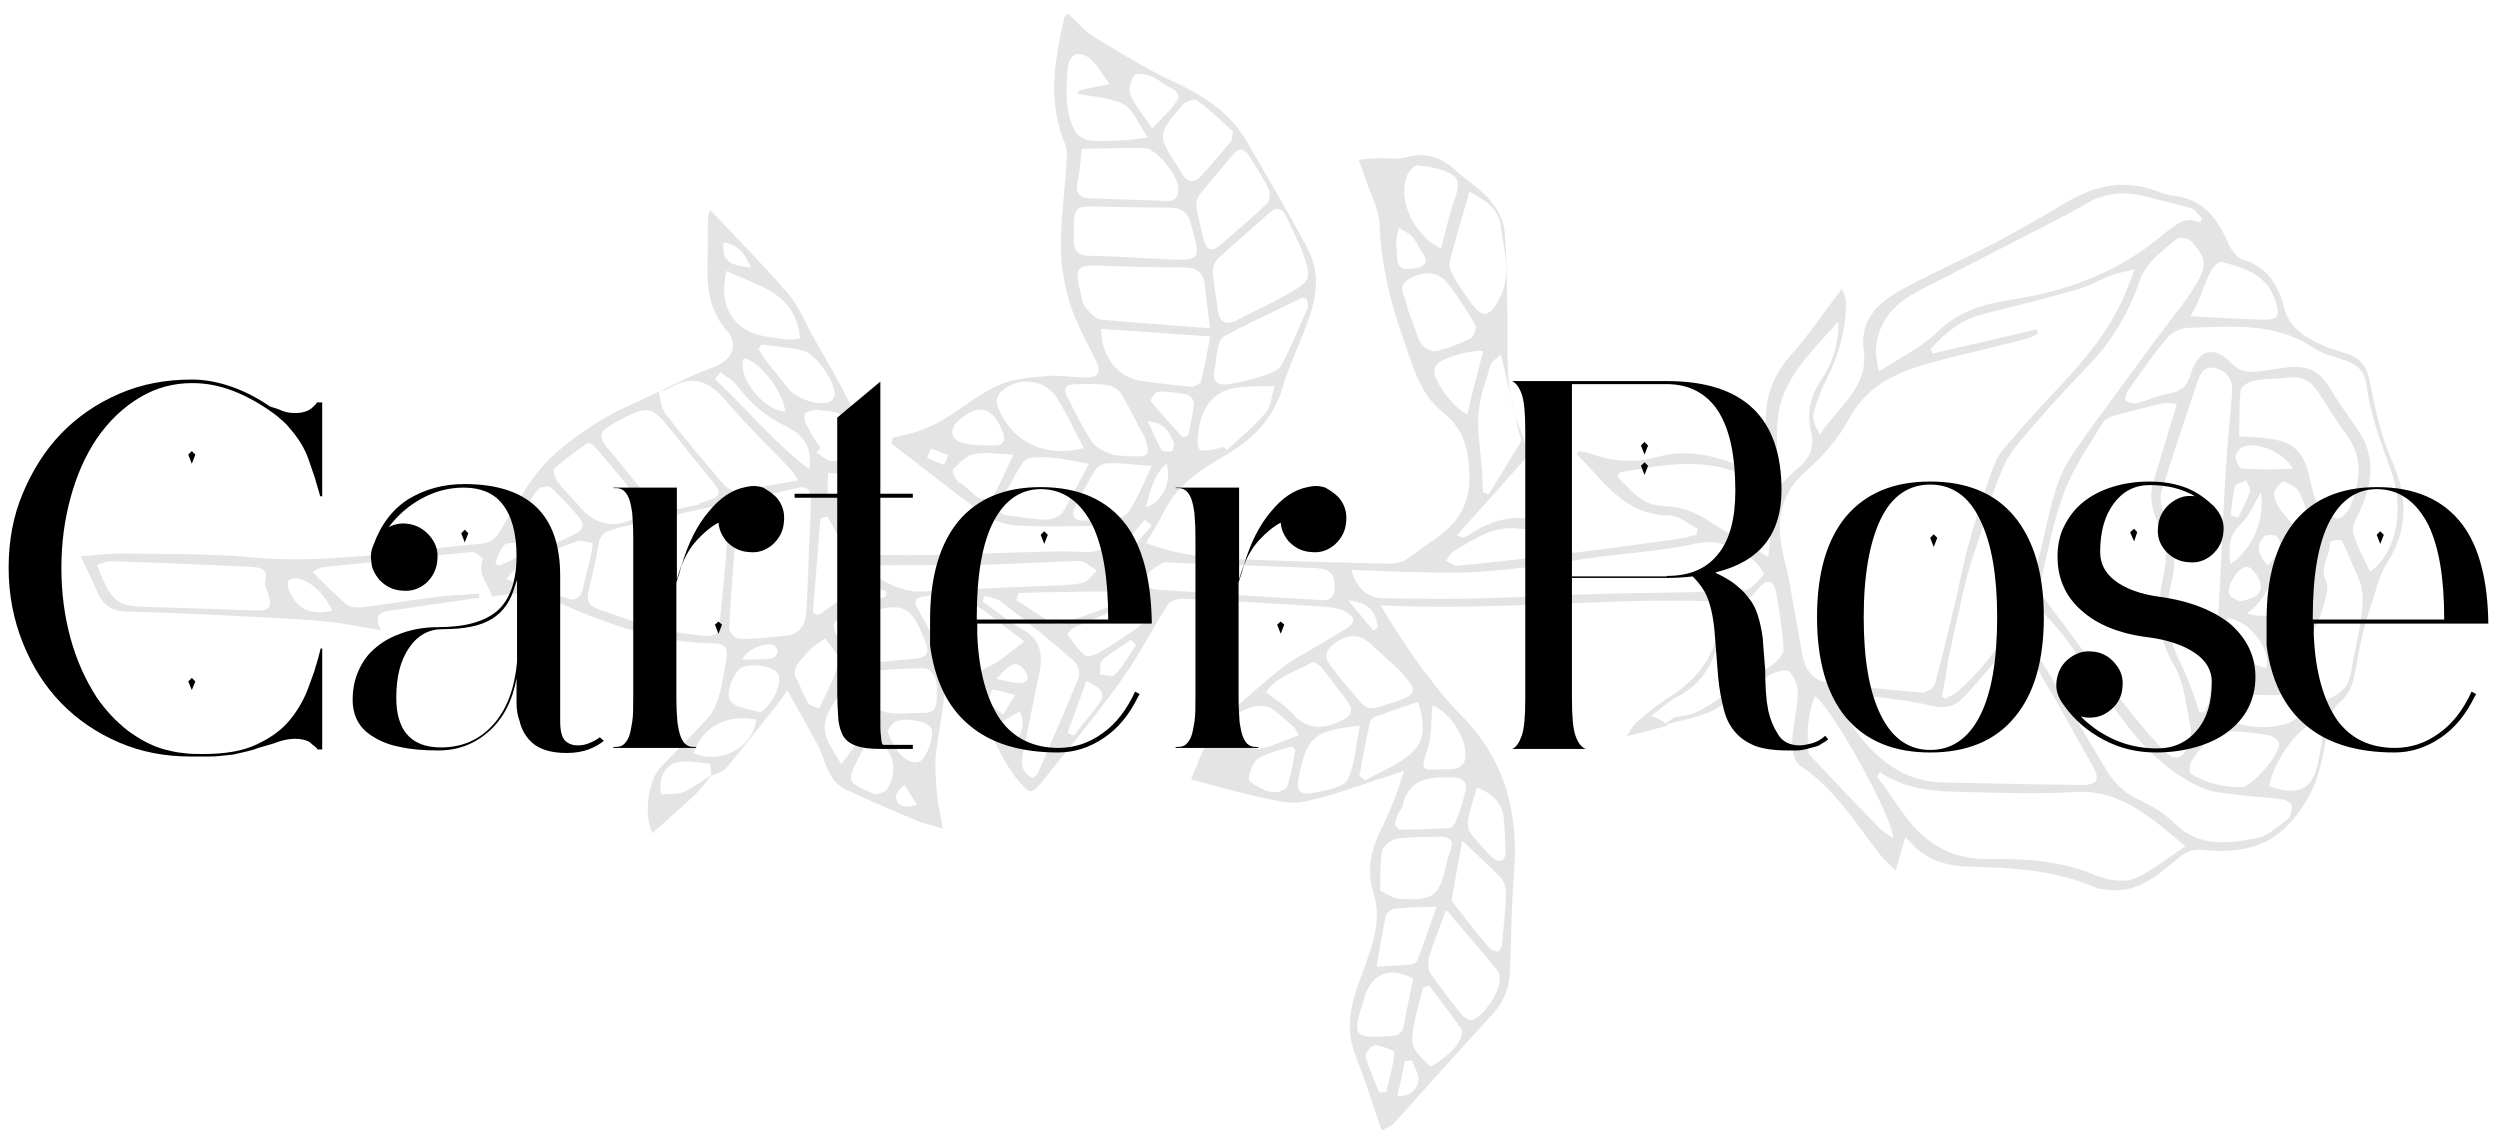 <?xml version="1.0" encoding="utf-8"?>
<!-- Generator: Adobe Illustrator 23.0.1, SVG Export Plug-In . SVG Version: 6.00 Build 0)  -->
<svg version="1.1" id="Layer_1" xmlns="http://www.w3.org/2000/svg" xmlns:xlink="http://www.w3.org/1999/xlink" x="0px" y="0px"
	 viewBox="0 0 492.7 225.1" style="enable-background:new 0 0 492.7 225.1;" xml:space="preserve">
<style type="text/css">
	.st0{opacity:0.8;}
	.st1{fill:#DDDDDD;}
</style>
<g class="st0">
	<path class="st1" d="M328.7,143c-2.4,0.6-4.8,1.3-8.1,2.1c0.9-1.4,1.3-2.2,1.9-2.7c1.8-1.6,3.7-3.2,5.7-4.5
		c4.6-2.8,8.1-6.2,9.9-11.5c0.9-2.5,2.6-4.8,4.2-7.7c-23.3-1.3-46.2,1.8-70.2,0.6c1.2,2,2,3.4,2.9,4.7c1.6,2.5,3.2,5,5,7.4
		c2.5,3.3,5,6.6,7.9,9.5c8.6,8.6,11.4,19.1,10.5,30.9c-0.5,6.4-0.6,12.9-0.8,19.4c-0.1,3.2-1.1,6.1-3.3,8.5
		c-6.6,7.2-13.1,14.5-19.7,21.8c-0.4,0.4-1.1,0.6-2.3,1.3c-1.8-5.3-3.4-10.3-5.3-15.2c-1.5-4-1.1-7.9,0.1-11.9
		c0.9-2.8,2.1-5.6,3-8.5c1.2-3.7,1.8-7.4,0.6-11.2c-1.3-4.1-0.7-7.9,1.1-11.7c1.9-3.9,3.6-7.9,4.9-12.4c-0.8,0.3-1.5,0.5-2.3,0.8
		c-5.8,1.8-11.5,4.1-17.5,5.3c-2.9,0.6-6.1-0.4-9.1-1c-4.5-1-8.9-2.3-13.1-3.4c1.6-3.4,2.6-7.3,4.9-10c3.6-4.2,8-7.8,12.3-11.4
		c2.5-2.1,5.6-3.6,8.4-5.3c1.7-1,3.4-2,5-3c1.8-1.1,1.9-2.2,0-3.3c-1.2-0.6-2.6-0.9-3.9-1c-9.4-0.6-18.8-1.2-28.3-1.6
		c-1,0-2.4,0.4-2.9,1.1c-3.3,5.1-6,10.6-9.6,15.5c-4.9,6.8-10.3,13.3-15.5,19.8c-1.8,2.2-2.3,1.9-4.1-0.2c-3.6-4.1-5.3-9.1-7.6-13.8
		c-0.5-1.1-0.7-2.4-1.1-3.6c-0.9-2.6-0.1-4.2,2.5-5.4c2.3-1,4.3-2.9,7.1-5c-2.7-2-4.9-3.7-7.1-5.4c-3.5-2.7-7.2-4.3-11.8-3.6
		c-2.8,0.4-3.2,0.8-1.7,3.4c2.9,4.9,5.2,10.1,4.8,16c-0.3,4.1-1.3,8.2-1.7,12.3c-0.2,2.6,0.1,5.2,0.3,7.8c0.2,1.9,0.7,3.7,1.1,6.4
		c-2.3-0.7-3.8-1-5.2-1.6c-4.7-2-9.3-3.9-13.9-6.1c-3.8-1.8-4-6-5.7-9.1c-1.8-3.3-3.6-6.5-5.8-10.4c-1.1,1.5-1.7,2.3-2.3,3.1
		c-3.2,4-6.4,8.1-9.7,12.1c-0.7,0.8-2,1.1-3,1.6c-0.1-0.8-0.1-2.3-0.3-2.4c-2.4-0.2-5-0.8-7-0.1c-2,0.8-3.2,3.1-2.6,6.2
		c1.6-0.2,3.1,0,4.4-0.5c2-0.9,3.7-2.2,5.6-3.4c-1.1,1.3-2.1,2.7-3.3,3.9c-2.7,2.6-5.6,5-8.4,7.6c-1.8-3.6-0.9-10.5,1.7-13.1
		c3.1-3.2,6.3-6.4,9.3-9.7c1-1.2,1.7-2.8,2.1-4.3c0.7-2.4,1-4.9,1.5-7.4c0.3-1.8-0.3-2.9-2.3-2.9c-11.1-0.1-21.2-3.8-31.2-8.2
		c-4.3-1.9-8.4-1.8-12.7-1c-0.7-2.6-3.1-4.5-1.8-7.4c0.1-0.1-1.5-1.5-2.2-1.4c-9.8,0.9-19.7,2-29.5,3c-0.5,0.1-1,0.4-1.9,0.9
		c2.4,2.4,4.5,4.6,6.8,6.5c0.8,0.6,2.4,0.6,3.6,0.4c4.8-0.6,9.5-1.4,14.3-2c2.7-0.3,5.4-0.4,8.1-0.6c0,0.3,0.1,0.6,0.1,0.8
		c-3,0.4-6.1,0.9-9.1,1.3c-2.5,0.4-5,0.7-7.5,1.1c-2.1,0.3-4.7,0.3-2.8,4c-4.3-0.7-8-1.5-11.7-1.8c-6.9-0.6-13.8-0.8-20.7-1.2
		c-6-0.3-12-0.5-17.9-0.7c-2.7-0.1-4.5-1.2-5.6-3.8c-0.9-2.2-2-4.3-3.3-7.1c3.4-0.2,6.3-0.6,9.2-0.5c8,0.1,16.1,0,24.1,0.7
		c12.3,1.2,24.3-0.4,36.4-1.7c3-0.3,6-0.7,8.9-0.9c1.9-0.1,3.1-0.9,4.1-2.6c2.7-4.4,5.1-9.1,8.5-12.9c3.1-3.4,7.1-6.2,11-8.7
		c3.7-2.3,7.8-3.9,11.7-5.8c0.4,1.5,0.5,3.2,1.3,4.3c3.7,4.7,7.5,9.3,11.4,13.8c0.6,0.7,1.8,1.5,2.5,1.4c4-0.5,8-1.3,12.3-2
		c-0.6-1-0.9-1.5-1.2-1.9c-4.4-4.7-9.1-9.1-13.2-14c-3.3-3.9-6.6-4.9-11-2.3c-0.7,0.4-1.5,0.5-2.3,0.8c3.6-1.7,7.2-3.6,10.9-4.9
		c3.7-1.3,5.3-4.4,2.7-7.3c-4.3-4.9-3.8-10.6-3.7-16.3c0-1.4,0-2.7,0-4.1c0-1.1-0.1-2.1,0.5-3.3c5.1,5.4,10.3,10.7,15.2,16.3
		c2.2,2.6,3.5,5.9,5.2,8.9c2.7,4.8,5.6,9.6,7.9,14.6c1,2.1,1,4.9,0.6,7.3c-0.6,3.8-2.1,7.5-2.9,11.4c-0.3,1.6,0,3.4,0.4,4.9
		c1.3,5,5.7,4.5,9.3,4.6c8,0.1,16.1-0.3,24.2-0.5c4.6-0.1,9.2-0.4,13.8-0.1c2.5,0.1,4.3-0.6,5.7-2.4c0.5-0.6,0.7-1.4,1-2
		c-0.8-0.3-1.6-0.7-2.4-0.7c-5.7-0.1-11.5,0.2-17.2-0.1c-2.3-0.1-4.9-0.8-6.8-2.2c-6.2-4.5-12.2-9.3-18.3-14
		c0.1-0.4,0.2-0.8,0.2-1.1c1.8-0.5,3.6-0.8,5.3-1.4c1.7-0.6,3.4-1.4,4.9-2.3c3.6-2.2,6.9-5,10.7-6.7c2.9-1.3,6.4-1.5,9.6-1.8
		c2.5-0.2,5,0.3,7.6,0.3c2.5,0.1,3.1-1,2-3.3c-1.7-3.6-3.8-7.1-5-10.9c-1.2-3.7-1.9-7.6-1.9-11.5c-0.1-5.1,0.7-10.3,1-15.5
		c0.1-1.6,0.4-3.4-0.2-4.8c-3.3-7.9-2.2-15.8-0.4-23.7c0.1-0.4,0.2-0.9,0.3-1.3c0.1-0.2,0.3-0.3,0.7-0.7c1.7,1.5,3.1,3.3,5,4.5
		c5.1,3.1,10.2,6.3,15.6,8.8c6,2.8,11.3,6.1,14.7,12c4,7,8.2,13.9,11.9,21c3.4,6.4,0.9,12.5-1.6,18.6c-1.2,3-2.5,5.9-3.4,9
		c-1.8,5.9-5.7,9.9-10.8,12.9c-4.9,2.9-9.8,5.8-12.5,11.3c-1,2.1-2.3,4.1-3.5,6.2c7.7,3.1,15.5,3.1,23.3,3.4
		c8.2,0.3,16.3,0.5,24.5,0.7c1.1,0,2.3-0.2,3.2-0.7c2.2-1.4,4.3-3.1,6.5-4.6c4.3-3.1,6.4-6.9,6.2-12.5c-0.2-5.1-1.3-9-5.4-12.2
		c-4.6-3.7-5.9-9.5-7.8-14.8c-2.5-7.1-4.2-14.3-4.5-21.9c-0.1-3-1.7-5.9-2.7-8.9c-0.4-1.2-0.8-2.3-1.4-4c1.6-0.2,2.7-0.3,3.8-0.3
		c1.8-0.1,3.8,0.3,5.5-0.2c3.9-1.1,7,0,9.8,2.6c1.5,1.4,3.3,2.6,4.8,3.9c2.7,2.4,4.7,5.2,4.9,8.8c0.4,5.7,0.4,11.5,0.5,17.2
		c0.1,6.9-0.5,13.7,2.2,20.4c2,5,3.5,10.2,4.6,15.5c0.7,3.4-0.9,5.2-4.4,4.8c-5.3-0.7-9,2.1-13.1,4.5c-0.6,0.3-0.9,1.2-1.4,1.8
		c0.8,0.3,1.5,1.1,2.3,1c8-0.8,16-1.7,24-2.7c6.5-0.8,13-1.7,19.5-2.6c1.2-0.2,2.3-0.5,3.5-0.8c0.1-0.4,0.2-0.8,0.3-1.2
		c-1.8-0.9-3.7-2.6-5.5-2.6c-6.6,0-10.8-3.8-14.8-8.3c-1.1-1.3-2.3-2.5-3.5-3.7c0.1-0.2,0.2-0.5,0.3-0.7c0.8,0.1,1.5,0.2,2.3,0.5
		c4.5,1.6,8.8,1.9,13.5,0.6c5.8-1.6,11.4-0.1,16.8,2.1c1.1,0.4,2.2,1,3.6,1.6c0.3-4.2,0.6-7.8,0.7-11.4c0.1-4.8,1.8-8.8,5.1-12.5
		c3.5-3.9,6.4-8.3,9.9-12.9c0.3,0.8,0.7,1.6,0.8,2.3c0.1,5.4-1.3,10.5-3.7,15.3c-1.1,2.2-2.1,4.6-2.7,7c-0.3,1.2,0.4,2.7,1.3,4.1
		c3.5-5.4,9.6-9.2,8.6-16.5c-0.8-6.3,3-9.6,7.8-12.2c5.8-3.1,11.8-5.8,17.6-8.8c4.7-2.5,9.3-5,13.8-7.8c5.7-3.5,11.5-5.1,18.1-2.8
		c1.3,0.5,2.6,1,4,1.1c5.5,0.7,8.3,4.3,10.4,9c0.6,1.4,1.7,3.1,2.9,3.5c4.9,1.4,7.1,5.1,8.2,9.4c1.1,4.3,4.3,6,7.8,7.6
		c1.5,0.7,3,1.1,4.6,1.6c2.8,0.9,4,2.6,4.6,5.7c1,5.4,2.2,10.7,4.5,15.9c2.8,6.4,3.1,13.2-1.2,19.7c-1.6,2.5-2.2,5.7-3.2,8.6
		c-0.5,1.4-0.9,2.9-1.3,4.3c-0.6,2.4-1.1,4.9-1.5,7.3c-0.5,2.7-0.9,5.3-3.4,7.3c-1.2,0.9-1.8,2.9-2.1,4.4c-1,5.2-1.5,10.2-4.4,15
		c-5.2,8.6-11.6,10.5-20.3,9.6c-2.1-0.2-3.3,0.3-4.9,1.6c-4.1,3.5-8.3,7.2-14.4,6.2c-0.6-0.1-1.2-0.1-1.7-0.3
		c-8-3.5-16.5-4-25.1-4.2c-4.2-0.1-8-1.1-11-4.2c-0.4-0.4-0.8-0.8-1.6-1.6c-0.7,2.5-1.2,4.2-1.9,6.6c-1.4-1.4-2.4-2.3-3.2-3.3
		c-4.7-6.2-8.9-12.9-15.6-17.4c-1.1-0.7-1.7-3-1.6-4.5c0.1-3.2,1-6.4,1.1-9.6c0.1-1.5-0.6-3.4-1.7-4.5c-0.6-0.5-2.8,0.1-3.9,0.8
		c-3.8,2.2-7.2,5-11.1,6.9c-3.1,1.5-6.7,2-10,3c1.1-0.6,2.1-1.7,3.2-1.8c3.7-0.2,6.3-2.5,9.2-4.3c3.1-1.9,6.3-3.8,9.3-5.9
		c1-0.7,2.3-2.1,2.2-3.1c-0.2-3.8-0.8-7.5-1.5-11.3c-0.4-2.2-1.7-2.5-3.1-1c-3.5,3.8-7.1,7.5-8.8,12.7c-1.3,4-3.7,7-7.5,9
		c-1.8,0.9-3.3,2.4-5.2,3.8C327.4,141.8,328.1,142.4,328.7,143z M401.4,64.9c0.1,0.3,0.2,0.6,0.2,0.9c-0.7,0.3-1.3,0.7-2,0.9
		c-6.1,1.6-12.3,3-18.4,4.6c-6.8,1.8-13,4.3-16.7,11.1c-2.1,3.9-5.2,7.5-8.5,10.4c-5.8,5-6,11-4.3,17.6c0.3,1.3,0.7,2.7,0.9,4
		c0.9,4.9,1.7,9.7,2.6,14.6c0.5,2.8,1.9,5.1,5,5.5c6.2,0.8,12.3,1.5,18.5,2c0.8,0.1,2.4-0.9,2.6-1.6c1.6-5.9,3-11.8,4.4-17.8
		c0.8-3.6,1.5-7.2,2.5-10.7c1.3-4.4,2.7-8.8,4.2-13.1c0.6-1.6,1.2-3.3,2.3-4.6c3.6-4.3,7.4-8.5,11.3-12.6
		c5.1-5.5,9.9-11.2,12.8-18.2c0.6-1.3,1.1-2.7,1.9-4.8c-1.9,0.5-3.1,0.6-4.2,1c-2.4,0.9-4.6,2.2-7,2.9c-6.2,1.8-12.4,3.3-18.7,4.9
		c-4.3,1.1-7.5,3.7-10.3,6.9c0.1,0.3,0.2,0.6,0.3,0.9C387.8,68.1,394.6,66.5,401.4,64.9z M429,79.6c-1.2-0.1-2.1-0.3-2.9-0.1
		c-3.3,0.8-6.5,1.6-9.7,2.5c-0.7,0.2-1.6,0.7-2,1.3c-2.6,4.4-5.6,8.6-7.4,13.2c-2.2,5.8-3.4,12-4.8,18c-0.3,1.1,0.2,2.8,0.9,3.7
		c4.5,6.1,9,12.2,13.7,18.2c3,3.9,6.1,7.8,9.5,11.4c2.3,2.5,4.2,1.8,5.1-1.5c0.3-1,0.6-2.1,0.3-3.1c-0.9-4.1-1.2-8.7-3.3-12.2
		c-3.4-5.8-3.4-11.6-2-17.7c0.8-3.6,0.6-6.8-1-10c-1.3-2.6-1.9-5.4-1-8.4c1.3-4.2,2.5-8.4,3.8-12.5C428.4,81.7,428.6,81,429,79.6z
		 M382.7,137.2c0.2,0.2,0.5,0.3,0.7,0.5c0.8-0.5,1.7-0.8,2.4-1.4c8.8-7.8,14-17.7,16.7-29.1c1.4-6.1,2.4-12.6,6.1-17.9
		c5.2-7.5,10.7-14.7,16-22c2.7-3.7,5.7-7.2,8.1-11.1c2.4-3.8,2.1-5.4-0.8-8.6c-0.5-0.6-2.3-0.9-2.8-0.6c-2.8,2.4-6,4.4-7.4,8.3
		c-2.1,6.2-5.4,11.9-10.1,16.7c-5,5.2-9.9,10.6-14.5,16.2c-1.7,2.1-2.7,4.8-3.7,7.3c-1.2,3.3-2.1,6.8-3.2,10.1
		c-0.9,2.7-1.9,5.4-2.6,8.2c-1.3,5.4-2.5,10.9-3.7,16.4C383.6,132.6,383.2,134.9,382.7,137.2z M362.3,136.5
		c-0.2,1.1-0.4,1.4-0.3,1.6c3.8,7.1,10.3,15.9,20.7,16.1c9.2,0.2,18.4,0.4,27.6,0.5c3.2,0,3.6-1.1,2.1-3.8c-3.1-5.4-6-10.9-9.2-16.2
		c-1.8-3-3-6.4-6.4-8.5c-0.6,0.7-1.1,1.2-1.5,1.7c-2.9,3.3-5.6,6.7-8.6,9.8c-1.5,1.5-3.3,2-5.9,1.4
		C374.8,137.7,368.6,137.3,362.3,136.5z M370.5,152.2c-0.2,0.3-0.4,0.6-0.6,0.8c1.6,2.2,3.2,4.4,4.7,6.6c4.1,6.1,9.4,9.8,17.2,9.7
		c7.1-0.1,14.2,0.3,21,3.1c2.3,1,5.5,1.6,7.6,0.8c3.5-1.3,6.5-4,10.3-6.4c-6.9-5.8-12.8-11.3-21.9-10.7c-7,0.4-14,0.2-21,0
		C381.8,156,375.8,155.8,370.5,152.2z M433.6,43.9c0.1-0.3,0.3-0.6,0.4-0.9c-0.8-0.7-1.4-1.8-2.3-2c-3.1-0.9-6.2-1.6-9.3-2.4
		c-3.8-0.9-7.5-0.6-11,1.4c-2.3,1.3-4.6,2.6-7,3.8c-6.7,3.5-13.5,6.9-20.2,10.4c-2.6,1.3-5.2,2.6-7.6,4c-4.2,2.5-6.8,6.2-6.9,11.2
		c0,1,0.3,2,0.6,3.8c4.3-2.8,8.4-4.7,11.4-7.7c4.2-4.1,9.2-5.6,14.5-6.4c11.4-1.7,21.7-5.6,30.5-13.2
		C428.8,44.4,430.6,42.4,433.6,43.9z M433.5,140.4c0.3,0,0.6,0,0.9-0.1c0.3-0.6,0.8-1.1,0.9-1.8c0.6-4.9,1.4-9.8,1.7-14.7
		c0.7-10.1,1-20.2,1.6-30.3c0.3-5.4,0.9-10.8,1.3-16.1c0.2-2.3-0.7-4.1-3.1-4.8c-2.3-0.7-3.1,0.9-3.7,2.6
		c-2.4,7.2-4.8,14.3-7.1,21.6c-0.4,1.3-0.1,3,0.4,4.2c1.9,4.7,2.9,9.3,1.4,14.4c-0.8,3.1-0.6,6.6-0.1,9.8c0.5,2.9,2.2,5.5,3.3,8.3
		C432,135.9,432.8,138.2,433.5,140.4z M401.4,119.2c-0.3,0.1-0.7,0.3-1,0.4c-0.8,1.9-2.6,3.3-1,5.9c5.2,8.4,10.2,16.9,15.2,25.4
		c1.7,2.9,3.6,5.2,6.7,6.6c2.6,1.2,5.2,2.7,7.2,4.7c4.8,4.8,10.5,4.1,16.2,3c2.2-0.4,4.2-2.3,6.1-3.7c0.6-0.5,1-1.9,0.9-2.7
		c-0.1-0.6-1.3-1.2-2.1-1.3c-3-0.4-6-0.5-8.9-0.9c-2.2-0.3-4.4-0.4-6.4-1.2c-6.2-2.6-11-7.2-15-12.3c-4.2-5.4-7.8-11.3-11.9-16.9
		C405.5,123.7,403.3,121.5,401.4,119.2z M266.3,112.3c1.1,3.7,3.2,5.6,6.3,5.6c6.7,0.1,13.4,0.2,20,0c8.1-0.2,16.1-0.7,24.1-0.9
		c9-0.2,18-0.2,26.9-0.6c1.4-0.1,2.9-1.9,4-3.2c0.2-0.2-1.2-2.2-2.2-2.9c-3.3-2.1-6.3-4.2-11-3.2c-7.1,1.6-14.6,1.9-21.8,3
		c-10.1,1.6-20.3,3.1-30.6,2.7C277,112.8,271.8,112.5,266.3,112.3z M467.1,112.7c5.8-4.3,6.5-13.2,4.2-19.7
		c-2-5.7-4.2-11.2-4.9-17.2c-0.3-2.6-1.9-4-4.3-4.8c-2.2-0.7-4.5-1.3-6.4-2.6c-7.6-5-16.1-4-24.4-3.8c-1.4,0-3.3,0.9-4.2,2
		c-2.8,3.3-5.3,7-7.8,10.5c-0.3,0.5-0.6,1.6-0.4,1.8c0.5,0.4,1.4,0.7,2.1,0.6c2.1-0.5,4.1-1.5,6.3-1.9c2.4-0.4,3.8-1.4,4.5-4
		c1.4-4.7,4.6-5.6,7.9-2.1c1.8,1.9,3.4,1.9,5.5,1.7c1.6-0.2,3.2-0.5,4.8-0.7c4.9-0.7,7.2,0.5,9.7,4.8c1.1,1.9,2.4,3.6,3.6,5.4
		c0.9,1.4,2,2.8,2.7,4.3c2.3,5.2,0.9,10.1-1.5,14.9c-0.5,1-1,2.3-0.7,3.2C464.6,107.8,465.9,110.1,467.1,112.7z M155.7,125.2
		c2.3-0.8,3.1-2.5,3.2-4.6c0.3-4.6,0.4-9.2,0.6-13.8c0.1-2.9,0.3-5.7,0.3-8.6c0-1.4-0.6-2.5-2.4-2.1c-3.2,0.8-6.5,1.4-9.7,2.4
		c-1,0.3-2.2,1.5-2.3,2.4c-0.7,7.6-1.3,15.3-1.7,23c0,0.7,1.3,2,1.9,2C149,126,152.4,125.5,155.7,125.2z M451.1,142.5
		c2.4-1.5,5.6-3.6,8.9-5.3c2.3-1.2,3.2-3,3.5-5.5c0.4-3,1.3-6,1.7-9.1c0.3-2.1,0.6-4.2,0.3-6.3c-0.3-2-1.4-3.8-2.2-5.8
		c-0.6-1.4-1.1-2.8-1.9-4c-0.2-0.3-2.2,0.2-2.2,0.3c0.2,2.6-2.2,4.9-0.8,7.7c0.5,0.9,0.2,2.3-0.1,3.4c-1,4.3-2.8,8.3-6.5,11.1
		c-1.6,1.2-2,2.5-1.3,4.5c1,3,0.2,3.6-2.9,3.5c-3-0.1-6,0-8.9,0.3c-0.8,0.1-1.8,1.2-2.2,2c-0.2,0.5,0.5,1.9,1.1,2.1
		C441.7,143.1,445.8,144.1,451.1,142.5z M441.3,86c2.6,0.2,4.4,0.2,6.2,0.5c4.4,0.6,6.4,2.5,7.5,6.9c0.5,2.1,0.9,4.4,1.9,6.2
		c0.7,1.2,2.3,2.2,3.7,2.6c0.6,0.2,2.1-1.2,2.5-2.2c2.1-5,2.8-9.9-0.9-14.7c-1.9-2.5-3.5-5.3-5.3-8c-1.4-2.1-3.1-3.2-5.8-2.9
		c-2.3,0.3-4.6,0.2-6.8,0.6c-1,0.2-2.6,1.1-2.7,1.9C441.2,79.9,441.4,82.9,441.3,86z M143.6,99.2c-4,0.9-7.4,1.4-10.6,2.4
		c-1,0.3-2.2,1.8-2.4,2.9c-0.8,5.6-1.3,11.2-2,16.8c-0.2,1.8,0.5,2.7,2,2.9c2.2,0.4,4.3,0.6,6.5,0.9c4.2,0.6,4.6,0.2,4.9-3.8
		c0.4-4.4,0.9-8.9,1.2-13.3C143.5,105.2,143.5,102.4,143.6,99.2z M318.7,93.9c2.6,2.5,4.8,5.7,9,5.8c3.4,0.1,6.5,1.2,9.3,3.1
		c3.6,2.4,7.4,4.5,11.5,7c0.3-3.2,0.5-5.7,0.8-8.1c0.4-4.5-0.2-5.3-4.2-7.4c-8.4-4.4-17.1-2.8-25.8-1.2
		C319.2,93,319.1,93.3,318.7,93.9z M19.1,111.3c2.8,7.3,3.9,8.1,9.6,8.3c6.9,0.2,13.8,0.4,20.6,0.7c4.1,0.2,4.5-0.3,3.3-4.1
		c-0.1-0.4-0.5-0.9-0.4-1.3c0.9-2.8-0.9-3.1-2.9-3.2c-9.1-0.4-18.1-0.8-27.2-1.1C21.3,110.5,20.3,111,19.1,111.3z M238.5,64.7
		c-0.4-3.2-0.8-5.6-1-8.1c-0.2-2.7-1.5-3.9-4.2-3.9c-5.1,0-10.1-0.1-15.2-0.3c-6.1-0.3-6.5,0-5,5.9c0.2,0.8,0.3,1.7,0.8,2.3
		c0.9,1,2,2.3,3.1,2.4C223.8,63.6,230.8,64.1,238.5,64.7z M256.5,49.1c-1-2.2-2-4.4-3.1-6.6c-0.8-1.6-1.9-1.7-3.3-0.5
		c-3.3,3-6.8,5.9-10,8.9c-0.6,0.6-1.1,1.8-1.1,2.6c0.2,2.5,0.7,5,1,7.5c0.3,2.3,1.4,3.3,3.8,2.1c3-1.6,6.2-3,9.2-4.7
		C258.7,55.2,258.6,55.1,256.5,49.1z M137.8,99.4c0-0.1,0-0.1,0-0.2c0.4-0.1,0.9-0.3,1.3-0.4c3.2-1.1,3.2-1.6,1.1-4.2
		c-2.7-3.3-5.4-6.6-8-9.9c-3.7-4.6-4.4-4.8-9.6-2.2c-0.8,0.4-1.6,0.9-2.4,1.4c-2,1.1-2.2,2.3-0.7,4.1c3,3.5,5.7,7.2,8.8,10.6
		c0.9,1,2.7,1.7,4.2,1.8C134.2,100.4,136,99.7,137.8,99.4z M234.9,44.8c-0.9-3.4-1.9-3.9-5.4-3.9c-4.6,0-9.2-0.1-13.8-0.2
		c-3.5-0.1-4,0.3-4.1,3.8c0,1,0,2.1,0,3.1c0.1,1.7,0.8,2.7,2.7,2.8c5.2,0.1,10.3,0.4,15.5,0.7C236.5,51.4,236.7,51.3,234.9,44.8z
		 M229.3,110.8c-1,0.7-1.9,1.1-2.5,1.7c-0.8,0.7-1.3,1.7-2,2.5c1,0.4,2,1.1,3,1.2c10.5,0.7,21.1,1.4,31.6,2c1.5,0.1,3.4,0.5,3.6-2.1
		c0.2-2.7-0.7-3.9-3.3-4.1c-0.6-0.1-1.1-0.1-1.7-0.1c-7.1-0.3-14.2-0.5-21.3-0.8C234.1,111.1,231.6,110.9,229.3,110.8z M170.8,111.8
		c2.8,3,7.3,4.9,10.6,4.8c7.9-0.4,15.8-0.8,23.7-1.1c2.7-0.1,5.5-0.1,8.2-0.6c1.1-0.2,1.9-1.6,2.9-2.4c-0.9-0.6-1.8-1.4-2.8-1.8
		c-0.7-0.3-1.6-0.1-2.4-0.1c-5.8,0.2-11.7,0.6-17.5,0.7c-7,0.1-14,0.1-21,0.1C172,111.2,171.6,111.5,170.8,111.8z M126.9,123.2
		c0.3-2.1,0.6-3.5,0.8-4.9c0.3-2.8,0.5-5.7,0.9-8.5c1-6.9,0.3-7.6-6.6-5.8c-1.7,0.5-3.6,0.7-4,3.1c-0.5,3.2-1.3,6.3-2,9.4
		c-0.4,1.7,0,2.9,1.8,3.5C120.7,121,123.5,122,126.9,123.2z M217,64.8c0,5.3,3.2,9.5,7.6,10.2c3.3,0.5,6.6,0.9,9.9,1.2
		c0.7,0.1,2.1-0.5,2.2-1.1c0.7-2.8,1.2-5.7,1.8-8.8C230.9,65.8,223.9,65.3,217,64.8z M194.1,117.4c-0.2,0.4-0.3,0.7-0.5,1.1
		c2.6,1.8,5,3.9,7.7,5.4c4.1,2.2,4.3,5.5,3.4,9.4c-1.1,5-2,10.1-3.1,15.2c-0.4,2.1-0.3,3.8,1.9,4.8c0.5-0.3,0.9-0.5,1-0.8
		c2.7-6.3,5.5-12.6,8.1-19c0.3-0.9-0.2-2.7-1-3.3c-4.5-3.9-9.1-7.7-13.9-11.3C196.9,118,195.4,117.8,194.1,117.4z M213.2,29.3
		c-0.3,2.3-0.3,4.4-0.8,6.3c-0.6,2.5,0.4,3.5,2.7,3.5c4.9,0.2,9.9,0.3,14.8,0.5c1.9,0.1,2.4-1,2.3-2.6c-0.1-2.5-4.3-7.7-6.6-7.8
		C221.5,29.1,217.4,29.3,213.2,29.3z M289.6,37.8c-1.4,4.7-2.7,9.2-3.9,13.8c-0.2,0.8,0.2,1.8,0.6,2.6c1,1.8,2.2,3.5,3.4,5.2
		c2.3,3.3,3.7,3.3,5.7-0.3c2.7-4.9,0.9-9.9,0.3-14.9C295.2,41,292.6,39.4,289.6,37.8z M257.5,58.9c-0.4-0.1-0.7-0.3-0.9-0.2
		c-5.2,2.5-10.3,4.9-15.4,7.6c-0.6,0.3-1,1.5-1.2,2.3c-0.3,1.3-0.3,2.7-0.6,4.1c-0.6,2.4,0.5,3.4,2.7,3c2.3-0.3,4.5-0.9,6.7-1.6
		c1.3-0.4,3.1-1,3.7-2.1c2-3.6,3.5-7.5,5.2-11.3C257.9,60.2,257.6,59.4,257.5,58.9z M285,179.3c-1.1,2.9-1.8,4.8-2.5,6.7
		c-0.4,1.2-0.9,2.4-1,3.6c-0.1,0.8,0.1,1.9,0.6,2.5c1.9,2.7,3.9,5.3,6,7.9c0.5,0.6,1.7,1.2,2.2,1c2.4-0.9,6.7-7.3,4.8-9.7
		C292.1,187.5,288.8,183.8,285,179.3z M237.3,47.4c0.4,1.8,1.5,2.3,2.9,1.1c3.2-2.7,6.5-5.5,9.5-8.4c0.5-0.5,0.7-2,0.4-2.7
		c-1.1-2.3-2.5-4.4-3.8-6.5c-1.2-2-2.4-1.7-3.7,0c-1.9,2.4-4,4.7-5.9,7.1c-0.6,0.7-1.1,1.9-0.9,2.7
		C236.1,42.9,236.7,45.1,237.3,47.4z M127.6,100.5c-3.5-4.2-6.9-8.5-10.5-12.6c-0.3-0.4-1.2-0.7-1.5-0.5c-2.2,1.6-4.4,3.2-6.4,5
		c-0.3,0.3,0.2,1.9,0.8,2.7c1.2,1.6,2.8,3,4.1,4.6C117.7,104.1,122.5,104.5,127.6,100.5z M350.2,95c0.3,0.1,0.6,0.2,0.9,0.4
		c1-1,2-2.1,3.1-3c2.5-2,3.5-4.3,2.7-7.5c-0.8-3.4-0.2-6.7,1.9-9.8c2.3-3.4,3.6-7.3,3.5-11.7c-3.6,4-7.6,7.9-10,12.6
		C349.1,81.7,350.6,88.6,350.2,95z M213.6,88.3c-1.8-3.4-3.3-6.6-5.1-9.6c-2.5-4.1-8-4.7-11.4-1.3c-0.5,0.5-0.8,1.7-0.6,2.3
		C198.9,86.8,205.7,90.4,213.6,88.3z M182.1,125.8c-2.5-6.2-3.9-7-10.3-5.4c-1.3,0.3-2.7,0.6-4,0.9c-3.9,0.8-4.3,1.7-2.3,5
		c0.5,0.9,0.8,2.1,1.5,2.7c0.9,0.8,2.2,1.6,3.3,1.6c3.1,0,6.2-0.5,9.3-0.7C182.9,129.6,183.4,128.9,182.1,125.8z M212.5,18.5
		c0-0.2,0-0.3-0.1-0.5c0.4-0.1,0.8-0.3,1.2-0.4c1.7-0.4,3.4-0.7,5.1-1c-1.2-1.6-2.2-3.4-3.6-4.8c-2.3-2.1-4.4-1.3-4.7,1.8
		c-0.3,4.1-0.6,8.3,1.4,12.1c0.5,1,1.9,1.9,3,2c2.5,0.2,5,0,7.5-0.1c1.1-0.1,2.1-0.3,3.9-0.5c-1.8-2.6-2.8-5.4-4.7-6.5
		C218.9,19.2,215.5,19.1,212.5,18.5z M214.6,91.4c-4.2-0.8-7.8-1.6-11.6-1.2c-0.6,0.1-1.3,0.7-1.6,1.2c-1.5,2.5-2.9,5-4.2,7.5
		c-0.7,1.4-0.3,2.5,1.5,2.7c2.5,0.3,5,0.8,7.5,0.8c1.1,0,2.7-0.6,3.2-1.4C211.2,98.1,212.6,95,214.6,91.4z M274,138.6
		c0.3-0.1,0.7-0.2,1-0.3c4.1-1.4,4.4-2.1,1.6-5.3c-1.7-2-3.9-3.6-5.7-5.4c-2.6-2.7-5-3-8-0.7c-1.6,1.2-2,2.5-0.8,4.1
		c1.4,1.9,2.9,3.8,4.5,5.6C269.5,140.1,269.5,140.1,274,138.6z M357.7,137.2c-1.5,3.6-1.6,7.3-1.3,11c0.1,0.6,0.8,1.1,1.2,1.6
		c4.2,4.5,8.5,9,12.8,13.4c0.7,0.7,1.5,1.2,2.7,2C373.1,161.1,361,139.4,357.7,137.2z M278.1,62.7C278.1,62.7,278.2,62.7,278.1,62.7
		c0.7,1.7,1.1,3.6,2,5.1c0.5,0.8,2.1,1.6,2.9,1.4c2.3-0.5,4.6-1.4,6.8-2.5c0.6-0.3,1.3-2.1,1-2.6c-1.7-2.9-3.5-5.7-5.5-8.3
		c-1.9-2.4-5-2.5-7.8-0.7c-2.3,1.5-0.5,3.3-0.3,4.9C277.4,61,277.8,61.8,278.1,62.7z M225.6,86.2c-1.6-2.9-3-5.9-4.7-8.7
		c-0.5-0.8-1.7-1.5-2.7-1.6c-1.9-0.3-3.9-0.2-5.8-0.2c-2.5,0-3,0.7-1.9,2.8c1.5,3,3,6,4.8,8.7c0.8,1.1,2.4,1.8,3.8,2.3
		c1.1,0.4,2.5,0.3,3.7,0.4C226.5,90.1,226.8,89.7,225.6,86.2z M272,175.5c1.3,0.6,2.4,1.5,3.5,1.6c7.1,0.5,8.2-0.3,9.7-7.4
		c0.1-0.7,0.4-1.3,0.6-2c0.8-2,0-2.8-2-2.8c-2.9,0.1-5.8,0-8.6,0.4c-1.1,0.2-2.6,1.4-2.8,2.4C271.9,170.2,272.1,172.6,272,175.5z
		 M442.1,155.1c2.3-0.7,7.2-6.5,7.1-8.5c0-0.6-1.3-1.6-2.1-1.7c-2.6-0.5-5.3-0.7-8-0.8c-1,0-2.2,0.2-2.9,0.8c-1.6,1.4-3,3.1-4.2,4.9
		c-0.5,0.7-0.6,2.5-0.2,2.7C435,154.5,438.7,155.2,442.1,155.1z M292.3,97c0.4,0.1,0.7,0.3,1.1,0.4c2.1-3.4,4.2-6.8,6.3-10.3
		c0.3-0.4-0.2-1.3-0.4-2c-0.9-4.1-1.9-8.2-2.8-12.3c-0.2-0.8-0.4-1.6-0.7-3c-1,1-1.8,1.4-2,2c-0.9,3.2-2.2,6.4-2.4,9.6
		c-0.3,3.8,0.4,7.7,0.7,11.6C292.1,94.4,292.2,95.7,292.3,97z M243,25.9c-2.3-2.1-4.6-4.3-7.2-6.2c-0.4-0.3-2.2,0.3-2.8,1
		c-5,5.9-4.9,6-0.8,12.3c0.2,0.4,0.5,0.8,0.7,1.2c1.1,1.8,2.5,2,3.9,0.4c1.9-2.1,3.8-4.3,5.6-6.5C242.9,27.7,242.8,26.9,243,25.9z
		 M288.2,165.7c-0.8,4.4-1.5,8-2.1,11.6c0,0.3,0.3,0.6,0.5,0.9c2.3,2.9,4.5,5.8,6.9,8.6c0.4,0.4,1.1,0.7,1.7,0.7
		c0.3,0,0.7-0.8,0.8-1.3c0.3-3.3,0.7-6.6,0.8-10c0-1.1-0.3-2.4-1-3.2C293.6,170.7,291.2,168.6,288.2,165.7z M431.7,62.3
		c5.1,0.3,9.7,0.6,14.2,0.7c3.2,0.1,3.5-0.8,2.5-3.8c-1.7-5.2-6.2-6.4-10.6-7.6c-0.5-0.1-1.6,0.9-2,1.7c-1.1,2.1-1.9,4.4-2.8,6.6
		C432.7,60.5,432.2,61.3,431.7,62.3z M241.2,88.1c0.2,0.2,0.4,0.4,0.6,0.6c2.6-2.4,5.3-4.6,7.6-7.3c1.1-1.3,1.2-3.5,1.8-5.3
		c-1.8,0-3.7,0-5.5,0.1c-6.2,0.2-9.1,3.6-9.6,9.7c-0.2,2.6-0.1,3.2,2.5,2.8C239.4,88.5,240.3,88.3,241.2,88.1z M249.5,136.4
		c2,1.6,4,2.8,5.4,4.4c2.8,3.1,5.9,2.9,9.3,1.3c2.3-1.1,2.7-2.1,1.1-4.2c-1.6-2.1-3.1-4.2-4.8-6.3c-0.4-0.5-1.6-1.2-1.9-1.1
		C255.7,132.4,251.9,132.9,249.5,136.4z M284,49c0.9-3.2,1.5-6.5,2.6-9.5c0.7-2,1.4-4.1-0.6-5.2c-2-1.1-4.4-1.5-6.7-1.7
		c-0.6-0.1-1.8,1.3-2.1,2.3C275.5,39.6,278.7,46.4,284,49z M143.2,53.4c-1.8,6.8,1.4,11.9,7.6,12.9c1.5,0.2,2.9,0.5,4.4,0.6
		c0.8,0.1,1.7-0.1,2.5-0.2c-0.1-0.7-0.2-1.5-0.4-2.2C155.5,57.3,148.9,56.2,143.2,53.4z M279.5,138.3c-2.9,1-5.6,1.9-8.3,2.9
		c-0.5,0.2-1.1,0.6-1.2,1.1c-0.8,3.5-1.4,7-2.1,10.6c0.4,0.3,0.8,0.6,1.1,0.9c2-1.1,4.1-2,6.1-3.2
		C280.5,147.4,281.4,144.9,279.5,138.3z M170.1,135.3c1.6,4.4,3.5,5.6,8.3,5.3c1.1-0.1,2.3-0.1,3.4-0.1c1.9,0.1,2.8-0.7,2.8-2.6
		c0-1.4,0.2-2.8-0.2-4.1c-0.3-0.9-1.4-2.1-2.1-2.1c-3.5,0-7.1,0.2-10.6,0.6C170.1,132.4,169.3,133.4,170.1,135.3z M227,91.8
		c-3.5-0.2-6.1-0.6-8.7-0.5c-0.9,0-2,0.7-2.5,1.4c-1.4,2.3-2.7,4.8-3.9,7.2c-0.9,1.7-0.2,2.7,1.6,2.7c2.3,0,4.6-0.1,6.8-0.5
		c0.9-0.1,2-0.8,2.4-1.6C224.3,97.9,225.4,95.2,227,91.8z M268,143c-8.9,1-10.3,2.1-11.9,9.4c-0.8,3.7-0.2,4.5,3.5,3.7
		c2.1-0.4,5.3-1,6-2.5C267.1,150.5,267.2,146.8,268,143z M274.9,162.6c0.4,0.3,0.7,0.9,1,0.9c3.2,0,6.4-0.1,9.6-0.3
		c0.5,0,1.1-0.6,1.3-1c0.8-2,1.5-4.1,2-6.2c0.5-1.9-0.6-2.7-2.5-2.8c-4.5-0.1-8.6,0.1-9.9,5.6c-0.1,0.6-0.7,1.2-1,1.8
		C275.2,161.2,275.1,161.9,274.9,162.6z M278.5,192.9c-4.4-2.5-8.1-1.1-9.5,3.4c-0.1,0.3-0.2,0.7-0.3,1c-2.2,7-2,7.3,5.2,6.9
		c1.7-0.1,2.6-0.6,2.8-2.3C277.2,199,277.9,196.1,278.5,192.9z M108.6,107.5c1.5-0.7,3.1-1.5,4.6-2.2c1.9-0.8,2-2.2,0.8-3.5
		c-1.7-2-3.5-4-5.4-5.7c-0.4-0.4-2.1-0.2-2.5,0.3c-1.1,1.2-1.9,2.8-2.9,4.2c-1.2,1.7-1.8,3.2,0,5.1
		C104.8,107.6,106,109.2,108.6,107.5z M287.1,105.5c0.7,0.3,0.9,0.4,1.1,0.4c0.3,0,0.7-0.1,1-0.3c3.7-2.5,7.7-4.1,12.3-3.3
		c0.5,0.1,1.9-1.5,1.8-2.2c-0.4-3.3-1.2-6.6-1.9-10.6C296.3,95.3,291.8,100.3,287.1,105.5z M163.1,101.8c-0.5,0.1-1,0.2-1.4,0.3
		c-0.5,6.2-1,12.4-1.5,18.6c0.4,0.2,0.7,0.3,1.1,0.5c2.9-1.9,5.8-3.8,7.5-7c0.2-0.5,0.4-1.2,0.1-1.7
		C167,108.9,165,105.3,163.1,101.8z M281.7,194.3c-0.4,0.1-0.8,0.1-1.2,0.2c-0.8,3.5-2.1,7-2.2,10.5c-0.1,1.7,2,3.7,3.5,5.1
		c0.3,0.3,2.6-1.5,3.8-2.5c0.8-0.6,1.5-1.5,2-2.4c0.4-0.7,0.7-1.9,0.4-2.4C286,199.9,283.8,197.1,281.7,194.3z M283.1,178.7
		c-3.5,0.1-6,0.1-8.4,0.4c-0.6,0.1-1.5,0.9-1.6,1.5c-0.7,3.2-1.2,6.4-1.8,9.9c2.6-0.1,4.6-0.2,6.6-0.4c0.5,0,1.2-0.4,1.4-0.8
		C280.6,186,281.7,182.7,283.1,178.7z M150.1,67.9c-0.2,0.3-0.4,0.6-0.6,0.9c0.6,0.9,1.1,1.8,1.8,2.7c1.3,1.6,2.6,3.2,3.9,4.9
		c1.6,2.1,5.9,3.7,8.3,2.8c0.5-0.2,1-1,1-1.5c0.1-2.5-3.8-8-6.2-8.6C155.5,68.4,152.7,68.3,150.1,67.9z M458.3,141.5
		c-4.4,0.4-10,7.7-11.1,13.4c4.8,1.9,8,1,9.2-3C457.4,148.7,457.6,145.2,458.3,141.5z M116.8,107c-1.1-0.1-2.1-0.6-3-0.3
		c-2.2,0.7-4.5,1.5-6.2,2.8c-1.2,0.9-1.9,2.8-2,4.4c-0.1,0.7,1.3,1.9,2.3,2.5c1,0.7,2.3,1,3.5,1.4c1.9,0.8,3,0.2,3.5-1.9
		c0.5-2.3,1.2-4.7,1.7-7C116.6,108.5,116.7,108,116.8,107z M200.7,116.9c-0.1,0.5-0.3,1-0.4,1.4c2.4,1.5,4.7,3.1,7.1,4.5
		c0.5,0.3,1.4,0.2,2,0c3.1-1,6.1-2,9.1-3.2c0.8-0.3,1.3-1.3,1.9-2c-0.8-0.3-1.5-1-2.3-1c-3.4-0.1-6.9,0.1-10.3,0.1
		C205.4,116.7,203.1,116.8,200.7,116.9z M226.8,120.9c-0.1-0.4-0.2-0.8-0.3-1.2c-1.5-0.1-3.1-0.7-4.4-0.3c-3.6,1.2-7,2.8-10.5,4.3
		c-0.5,0.2-1.3,1.3-1.2,1.4c1.1,1.5,2.1,3,3.5,4.1c0.5,0.4,2.1-0.2,2.9-0.7c2.6-1.5,5.1-3.2,7.5-4.9
		C225.3,122.9,226,121.8,226.8,120.9z M166.8,134.5c-2.1,4.2-6.2,7.3-3.2,12.4c0.7,1.2,1.4,2.5,2.2,3.7c0.9-1.2,1.8-2.4,2.7-3.6
		c0.2-0.3,0.4-0.6,0.5-0.9C171.7,140.9,171.6,139.9,166.8,134.5z M256,144.9c-0.7-1.1-0.8-1.5-1.2-1.8c-1.3-1.1-2.6-2.3-3.9-3.3
		c-2.4-1.8-7.8,0.2-8.6,3.1c-0.1,0.4-0.1,1.1,0.1,1.3c1.7,1.3,3.5,3.4,5.2,3.4C250.2,147.5,252.9,145.9,256,144.9z M157.2,134.2
		c0.9,1.8,1.3,3.3,2.2,4.5c0.4,0.5,2.1,0.9,2.1,0.8c1.4-3,3.1-6,3.8-9.2c0.3-1.2-1.7-3-2.7-4.5c-1.2,0.9-2.5,1.7-3.5,2.8
		C157.6,130.4,155.6,132,157.2,134.2z M442.8,120.9c3.7,1.2,8.7,0,10.1-2.8c1.1-2.3,1.5-5,1.6-7.6c0.1-1.3-1.1-2.6-1.9-4.1
		C448.2,110.9,448,117.3,442.8,120.9z M292.3,69.2c-2.3-0.3-7.8,1.2-9,2.5c-0.3,0.3-0.6,0.7-0.6,1.2c-0.4,2.1,4.4,8.2,6.5,8.7
		C290.1,77.5,291.2,73.5,292.3,69.2z M161.7,88.3c-0.3,0.3-0.5,0.6-0.8,0.9c1.1,0.6,2.1,1.7,3.2,1.7c1.1,0,2.7-0.8,3.3-1.7
		c2.5-4.1,0.4-7.9-4.4-8.2c-0.8,0-1.6-0.3-2.4-0.2c-0.7,0.1-1.9,0.4-2,0.8c-0.2,0.7,0.1,1.7,0.5,2.4
		C159.8,85.5,160.8,86.9,161.7,88.3z M282.3,139c-0.3,3-0.1,5.8-0.9,8.4c-1.4,4.5-1.6,4.4,3.1,4.2c0.8,0,1.7,0.1,2.4-0.1
		c0.7-0.2,1.5-0.8,1.7-1.4C289.7,146.7,286.3,140.6,282.3,139z M291.1,155.2c-0.7,2.2-1.3,4-1.7,5.9c-0.2,0.9-0.2,2.2,0.3,2.9
		c1.3,1.8,2.9,3.5,4.5,5.1c0.4,0.4,1.2,0.6,1.8,0.5c0.3-0.1,0.7-0.9,0.7-1.4c0-2.2-0.1-4.3-0.3-6.5
		C296.2,158.6,294.6,156.6,291.1,155.2z M199.7,89.6c-3.2-0.1-5.6-0.6-7.8-0.1c-1.5,0.3-2.9,1.8-4.1,3.1c-0.2,0.3,0.7,2.3,1.4,2.6
		c2,1,3.2,4,6.1,2.9c0.2-0.1,0.4-0.3,0.5-0.4C197.2,95.2,198.3,92.6,199.7,89.6z M159.5,92.5c0.7-4.2-1.2-6.8-4.4-8.4
		c-4.1-1.9-7.3-4.7-10-8.3c-0.8-1-2.1-1.6-3.1-2.4c-0.4,0.4-0.8,0.9-1.1,1.3C147.2,80.6,152.6,87.3,159.5,92.5z M149.8,140.4
		c2.1-1.2,4.2-5,3.7-7.2c-0.3-1.6-4.3-2.6-7-1.8c-1.6,0.5-3.8,5.1-2.5,6.8C145.2,139.6,147.8,139.7,149.8,140.4z M171.8,144.7
		c-0.8,1.4-1.6,2.7-2.3,4.1c-2.7,5.3-2.7,5.3,2.6,7.6c0.1,0,0.2,0.2,0.3,0.2c0.8-0.3,2-0.4,2.4-1
		C177.2,151.7,176.2,147.8,171.8,144.7z M227.1,25.3c1.4-1.5,2.6-2.6,3.7-3.9c2.1-2.5,2-3-0.8-4.5c-1-0.5-1.9-1.4-2.9-1.8
		c-1.1-0.4-3.1-0.8-3.5-0.3c-0.8,1-1.3,2.9-0.8,3.9C223.8,21,225.5,22.9,227.1,25.3z M136.7,148.4c4.6,2.3,11.8-0.7,12.3-6.6
		C143.2,140.7,138.5,143.2,136.7,148.4z M255.3,147.7c-0.3-0.2-0.5-0.4-0.8-0.6c-2.2,0.7-4.5,1.2-6.4,2.3c-1.1,0.7-1.8,2.5-2,4
		c-0.1,0.6,1.5,1.5,2.5,2c0.9,0.5,2,0.8,3,0.7c0.7,0,1.9-0.6,2.1-1.2C254.5,152.6,254.8,150.2,255.3,147.7z M197.6,85.1
		c-1.9-5-4.8-5.7-8.7-2.2c-1.9,1.6-1.5,3.9,0.8,4.4c2.1,0.5,4.3,0.5,6.5,0.5C197.9,87.7,198.2,86.6,197.6,85.1z M174.9,144
		c1.5,4.5,4.2,6.9,6.3,6.1c1.3-0.5,2.9-4.6,2.4-6.4c-0.4-1.4-4.6-2.4-7.1-1.5C175.7,142.6,175.3,143.6,174.9,144z M233.1,86.2
		c0.4-0.1,0.8-0.3,1.1-0.4c0.4-2.1,0.9-4.2,1.1-6.3c0.1-0.5-0.7-1.6-1.3-1.7c-1.9-0.4-3.9-0.7-5.8-0.6c-0.5,0-1.6,1.7-1.4,1.9
		C228.9,81.6,231,83.9,233.1,86.2z M439.1,121.8c-2,5.9,1.8,8.2,7.5,9.9C447.7,128.1,443.5,122.4,439.1,121.8z M455.9,107.1
		c0.2-0.2,0.4-0.4,0.7-0.6c-1.1-3.2-2-6.4-3.4-9.4c-0.5-1-1.9-1.8-3.1-2.2c-0.4-0.1-1.8,1.4-1.9,2.3c0,1.1,0.6,2.4,1.3,3.4
		c1.2,1.6,2.7,3,4,4.5C454.4,105.7,455.2,106.4,455.9,107.1z M154.8,81.1c-0.7-4.3-5.1-9.9-8.2-10.5C145.1,74,150.3,80.9,154.8,81.1
		z M451.9,92.4c-1.8-3.3-7.3-5.5-9.9-4.3c-0.7,0.3-1.4,1.3-1.4,2c0,0.7,0.7,2.2,1.1,2.2C444.9,92.6,448.3,92.5,451.9,92.4z
		 M439.5,111.2c4.4-2.8,6.9-8.8,6.1-14.2c-1.4,2.3-2.3,4.8-4.1,6.4C439.1,105.6,439.3,108,439.5,111.2z M271.8,215.3
		c0.5,0,0.9-0.1,1.4-0.1c0.6-2.6,1.4-5.1,1.6-7.8c0-0.4-2.5-1.3-3.9-1.4c-0.6,0-1.9,1.6-1.8,2.1C269.8,210.6,270.9,213,271.8,215.3z
		 M65.5,120.4c-1.5-3.3-4.3-6-6.9-6.4c-0.6-0.1-1.3,0.1-1.8,0.4c-0.2,0.2-0.1,1,0,1.5C58.4,120,60.8,121.3,65.5,120.4z M455.9,120.1
		c-0.3-0.3-0.6-0.7-0.9-1c-2.4,1.4-4.9,2.7-7,4.4c-0.5,0.4,0.2,2.7,0.7,3.9c0.1,0.3,2.4,0.3,2.8-0.2
		C453.1,124.9,454.4,122.4,455.9,120.1z M279.6,52.7c1.1-0.3,2.1-1,0.7-2.9c-0.7-1-1.2-2.3-2-3.2c-0.7-0.7-1.7-1.1-2.6-1.7
		c-0.2,0.9-0.5,1.8-0.5,2.8c-0.1,0.8,0.1,1.6,0.1,2.4C275.4,52.9,276.1,53.5,279.6,52.7z M441.6,118.5c3.3-0.7,4.7-1.9,3.6-4.3
		c-0.4-1-1.6-2.5-2.4-2.5c-1.7,0-4.2,4-3.4,5.5C439.9,118,441.3,118.4,441.6,118.5z M210.4,144.4c0.4,0.2,0.8,0.4,1.2,0.6
		c1.5-1.9,3.1-3.8,4.6-5.8c1.8-2.3,1.4-3.3-2.1-5C212.9,137.6,211.6,141,210.4,144.4z M223.9,127.1c-0.3-0.3-0.7-0.7-1-1
		c-1.9,1.3-3.9,2.5-5.7,4c-0.5,0.5-0.3,1.9-0.4,2.8c1,0.1,2.5,0.6,2.9,0.1C221.4,131.2,222.6,129.1,223.9,127.1z M225.8,100
		c3.3-1,5.2-5.2,4.1-8.7C227.2,93.8,226.7,97,225.8,100z M443.6,134.9c0.1-0.5,0.2-0.9,0.3-1.4c-1.7-1.1-3.3-2.1-5-3.2
		c-0.3,0.2-0.7,0.4-1,0.6c0.1,1.3,0,3.7,0.4,3.8C440,135.2,441.8,134.9,443.6,134.9z M199.6,147.3c1.6-2.4,2.6-4.4,1.4-7.1
		C196.1,142.8,196,143.1,199.6,147.3z M146.3,130c1.9,0,3.8,0,5.7-0.2c0.5,0,1.1-0.7,1.3-1.3c0.1-0.3-0.4-1.1-0.8-1.3
		C151.3,126.5,147.3,127.7,146.3,130z M446.9,111.4c1.6-1.8,3.7-3.1,1.9-5.6c-0.3-0.4-1.8-0.5-2.3-0.2
		C444.6,106.9,444.7,109,446.9,111.4z M278.3,209c-0.5,0-0.9,0.1-1.4,0.1c-0.5,2.2-0.9,4.3-1.5,6.9c2.7,0.1,3.9-1.4,4.1-2.9
		C279.8,211.8,278.7,210.3,278.3,209z M439.6,101.5c0.5,0.2,1,0.3,1.5,0.5c0.8-1.7,1.7-3.3,2.3-5.1c0.2-0.6-0.4-1.4-0.7-2.2
		c-0.8,0.4-2,0.6-2.2,1.1C440,97.6,439.9,99.6,439.6,101.5z M174.5,117.6c0.1-0.3,0.1-0.7,0.2-1c-1.3-0.4-2.8-1.4-3.9-1.1
		c-1.4,0.4-2.9,1.7-2.2,4.1C170.6,118.9,172.5,118.2,174.5,117.6z M197.7,140.8c1.1-1.7,1.7-2.8,2.4-3.8c-1.5-0.4-3-0.9-4.5-1.1
		c-0.1,0-0.9,1.8-0.7,2.4C195.3,139.2,196.4,139.7,197.7,140.8z M226.2,83c1.1,2.3,1.7,4,2.7,5.6c0.2,0.4,1.4,0.5,2,0.3
		c0.3-0.1,0.6-1.3,0.4-1.7C230.5,85.4,229.7,83.3,226.2,83z M270.7,124.3c0.3-0.2,0.5-0.4,0.8-0.6c-0.3-3.3-1.8-4.9-5.8-5.4
		C267.4,120.3,269,122.3,270.7,124.3z M148,52.7c-1.2-2.7-2.6-4.6-5.4-4.9C142.3,51.2,143.4,52.3,148,52.7z M97.6,110.9
		c0.2,0.2,0.4,0.4,0.6,0.6c1.2-0.5,2.6-0.9,3.5-1.7c0.5-0.5,0.1-1.9,0.1-2.9c-0.9,0.2-2,0-2.5,0.6C98.5,108.4,98.2,109.7,97.6,110.9
		z M196.4,133.8c1.8,0.4,3.1,0.8,4.4,0.8c1.8,0,2.2-1,1.1-2.5C200.5,130.2,199.3,130.4,196.4,133.8z M180.7,158.6
		c-0.8-1.3-1.6-2.6-2.5-3.9c-0.6,0.7-1.6,1.4-1.6,2.2C176.6,158.9,178.1,159.4,180.7,158.6z M163.1,97.7c0.7,0,1.3,0,2,0.1
		c0.1-1.5,0.2-3,0.3-4.5c-0.7,0-1.5,0-2.2-0.1C163.1,94.7,163.1,96.2,163.1,97.7z M102.9,110.6c-1.2,1.4-2.2,2.4-3.1,3.5
		c0.9,0.3,1.8,1,2.6,0.8C104.3,114.5,104.3,113.1,102.9,110.6z M227,103.6c-0.5-0.4-1-0.8-1.4-1.2c-1.5,1.8-3,3.7-4.4,5.5
		c0.4,0.3,0.7,0.6,1.1,0.9C223.9,107.1,225.5,105.3,227,103.6z M183.5,88.4c-0.3,0.6-0.5,1.2-0.8,1.8c1.1,0.5,2.2,1,3.3,1.4
		c0.1,0,0.6-1.2,0.9-1.9C185.8,89.2,184.6,88.8,183.5,88.4z"/>
</g>
<g>
	<path d="M54.1,81.6c-2.6-1.9-5.2-3.4-8-4.5c-2.8-1.1-5.5-1.6-8.2-1.6c-3.7,0-7.1,0.9-10.3,2.8c-3.2,1.9-6.1,4.6-8.5,8.1
		c-2.3,3.4-4,7.3-5.2,11.7c-1.2,4.4-1.8,9-1.8,13.8c0,4.9,0.6,9.5,1.8,13.9c1.2,4.4,3,8.3,5.2,11.7c1.8,2.6,3.8,4.7,6.1,6.5
		c2.3,1.7,4.7,3,7.2,3.7c1.2,0.3,2.4,0.6,3.7,0.7c1.3,0.2,2.6,0.2,3.9,0.2c4.4,0,7.9-0.6,10.6-1.9c2.8-1.3,5-2.9,6.6-4.9
		c1.7-2.1,2.9-4.3,3.8-6.9c0.4-1.2,0.9-2.3,1.2-3.5c0.4-1.2,0.7-2.4,1-3.6h0.3v19.9h-0.9c-0.2-0.3-0.4-0.5-0.7-0.7
		c-0.3-0.2-0.5-0.4-0.8-0.7c-0.8-0.5-1.8-0.7-3-0.7c-1,0-2.1,0.2-3.3,0.6c-0.5,0.2-1.1,0.4-1.8,0.6s-1.4,0.4-2.1,0.6
		c-0.7,0.3-1.5,0.5-2.3,0.7c-0.8,0.2-1.7,0.4-2.6,0.6c-0.9,0.1-1.9,0.2-2.8,0.3c-1,0.1-2,0.1-3.1,0.1c-0.4,0-0.8,0-1.2,0
		c-0.4,0-0.8,0-1.2,0c-5.2,0-9.9-0.9-14.3-2.8c-4.4-1.9-8.2-4.5-11.4-7.8c-3.2-3.3-5.7-7.3-7.5-11.8c-1.8-4.5-2.8-9.4-2.8-14.8
		c0-5.3,0.9-10.2,2.8-14.7s4.4-8.5,7.6-11.8c3.2-3.3,7-5.9,11.4-7.8c4.4-1.9,9.1-2.8,14.3-2.8c2.6,0,5.2,0.5,7.8,1.4
		c2.6,0.9,5.1,2.2,7.6,3.9c0.3,0.1,0.6,0.2,0.9,0.3c0.3,0.1,0.6,0.2,0.9,0.3c1,0.5,2,0.7,3.1,0.7c1.4,0,2.4-0.3,3.1-0.8
		c0.3-0.2,0.5-0.4,0.7-0.6c0.2-0.2,0.4-0.4,0.6-0.7h1v18.5h-0.4c-0.3-1.2-0.7-2.3-1-3.5c-0.4-1.2-0.8-2.3-1.2-3.5
		c-0.8-2.4-2.1-4.5-3.9-6.5c-0.1-0.1-0.2-0.3-0.5-0.6c-0.4-0.4-0.8-0.8-1.2-1.1C55,82.3,54.6,82,54.1,81.6
		C54.2,81.7,54.1,81.7,54.1,81.6z M38.5,89.6l-0.7,1.8l-0.7-1.8l0.7-0.7L38.5,89.6z M37.8,133.6l0.7,0.7l-0.7,1.7l-0.7-1.7
		L37.8,133.6z"/>
	<path d="M119,146c-0.7,0.6-1.7,1.2-3,1.7c-1.1,0.4-2.5,0.7-4.3,0.7c-3.1,0-5.3-0.7-6.8-2c-1.2-1.1-2.1-2.5-2.5-4.3
		c-0.4-1-0.6-2.2-0.6-3.6v-4.8c-0.8,4.4-2.6,7.9-5.4,10.4c-2.8,2.5-6.1,3.8-10,3.8c-2.9,0-5.4-0.2-7.6-0.7c-2.2-0.4-4-1.2-5.4-2.1
		c-2.6-1.6-3.9-4-3.9-7.2c0-2.1,0.4-4.1,1.2-5.8c0.8-1.8,1.9-3.3,3.4-4.5c1.5-1.3,3.3-2.2,5.3-2.9c2.1-0.7,4.3-1.1,6.9-1.1
		c5.4,0,9.3-1.1,11.8-3.3c2.4-2.2,3.7-5.8,3.7-10.7c0-4.6-1-8.1-2.9-10.4c-1.7-2.1-4.3-3.1-7.5-3.1c-2.9,0-5.6,0.7-8.2,2.1
		c-2.6,1.4-4.8,3.3-6.6,5.7c1.3-0.7,2.7-0.9,4.2-0.6c1.5,0.3,2.7,1,3.8,2.2c1.2,1.4,1.8,2.9,1.6,4.8c-0.1,1.8-0.9,3.4-2.2,4.6
		c-1.4,1.2-3,1.7-4.8,1.5c-1.8-0.1-3.3-0.9-4.5-2.2c-0.8-1-1.4-2.1-1.5-3.3c-0.2-1.3-0.1-2.4,0.4-3.5c1.5-4.1,3.8-7.1,7-9.1
		c3.2-1.9,6.8-2.9,10.9-2.9c12.6,0,18.9,6,18.9,18.1v13.1v15.5c0,1.9,0.3,3.1,0.9,3.8c0.6,0.6,1.4,1,2.5,1c0.8,0,1.5-0.1,2.2-0.4
		c0.8-0.3,1.6-0.7,2.2-1.2L119,146z M101.9,114.3l-0.4,1.1c-0.8,3-2.3,5.2-4.6,6.6c-2.3,1.4-5.5,2-9.7,2c-2.7,0-4.9,1.2-6.6,3.7
		c-1.7,2.5-2.5,5.7-2.5,9.8c0,3.2,0.7,5.5,2,7.1c1.5,1.8,3.7,2.7,6.8,2.7c4.2,0,7.6-1.5,10.3-4.5c2.7-3,4.2-7.1,4.7-12.3V114.3z
		 M92.3,105.1l-0.7,1.8l-0.7-1.8l0.7-0.7L92.3,105.1z"/>
	<path d="M153,98c1.2,1.4,1.7,3,1.5,4.8c-0.1,1.8-0.9,3.3-2.2,4.5c-1.4,1.2-2.9,1.7-4.7,1.5c-1.8-0.1-3.3-0.9-4.5-2.2
		c-0.8-1-1.4-2.2-1.5-3.6c-1.5,0.8-2.9,2-4.2,3.4c-1.3,1.4-2.3,3.1-3,4.9c-0.1,0.1-0.2,0.6-0.4,1.3c-0.2,0.7-0.5,1.5-0.7,2.2v22.5
		c0,2.1,0.1,3.7,0.2,5c0.2,1.3,0.4,2.3,0.7,3c0.3,0.7,0.7,1.3,1.1,1.5c0.4,0.3,0.9,0.4,1.4,0.4h0.6l-0.2,0.2h-16.2v-0.1v-0.1h-0.1
		h0.5c0.6,0,1.1-0.1,1.5-0.4c0.4-0.3,0.8-0.8,1.1-1.5c0.3-0.7,0.5-1.8,0.7-3c0.2-1.3,0.2-3,0.2-5v-31.2c0-2.1-0.1-3.7-0.2-5
		c-0.2-1.3-0.4-2.3-0.7-3c-0.3-0.7-0.7-1.2-1.1-1.5c-0.5-0.3-0.9-0.4-1.4-0.4h-0.5v-0.1h12.5v18.1c0.2-0.7,0.4-1.4,0.6-1.9
		c0.2-0.6,0.3-0.9,0.4-1.1c1.3-4.3,3-7.7,5.3-10.4c2.2-2.7,4.6-4.3,7.2-4.8c1.2-0.3,2.3-0.3,3.5,0.1C151.1,96.5,152.1,97.1,153,98z
		 M141.6,122.5l0.7,0.6l-0.7,1.8l-0.7-1.8L141.6,122.5z"/>
	<path d="M173.5,98.1V136c0,2.3,0,4.2,0,5.6c0,1.4,0,2.5,0.1,3.3c0.1,0.8,0.1,1.3,0.2,1.5c0.1,0.3,0.2,0.4,0.4,0.4h5.7v0.8h-6.3
		c-2.1,0-3.7-0.2-4.8-0.6c-1.2-0.4-2-1-2.6-1.9c-0.5-0.9-0.9-2.1-1-3.6c-0.1-1.5-0.2-3.3-0.2-5.5V98.1h-8.4v-0.8h8.4V82.3l8.5-7.1
		v22.1h6.4v0.8H173.5z"/>
	<path d="M208.6,147.4c3.2,0,6.1-1,8.7-2.9c2.7-1.9,4.8-4.7,6.4-8.2l0.9,0.5l-0.3,0.5c-1.7,3.5-3.9,6.2-6.7,8.1
		c-2.8,1.9-5.8,2.9-9.1,2.9c-7.4,0-13.3-1.8-17.5-5.4c-4.3-3.6-6.8-8.9-7.7-15.7c0-0.3,0-0.5,0-0.7c0-0.2,0-0.5,0-0.8
		c0-0.1,0-0.2,0-0.3c0-0.1,0-0.2,0-0.3c0-0.5,0-1,0-1.5c0-0.5,0-1,0-1.5c0-8.4,1.9-14.9,5.6-19.4c3.8-4.5,9.2-6.7,16.2-6.7
		c7.5,0,13.1,2.5,16.8,7.4c3.3,4.4,5,11,5.1,19.5h-34.4v0.1v2.1c0.3,7.3,1.9,12.9,4.6,16.8C199.8,145.5,203.7,147.4,208.6,147.4z
		 M192.5,122.1h25.9v-0.2c0-7.9-1-14-3.1-18.4c-2.4-4.7-5.8-7.1-10.2-7.1c-3.9,0-7,2.1-9.2,6.2c-2.3,4.3-3.4,10.7-3.4,19.1V122.1z
		 M205.8,104.7l0.7,0.7l-0.7,1.8l-0.7-1.8L205.8,104.7z"/>
	<path d="M263.8,98c1.2,1.4,1.7,3,1.5,4.8c-0.1,1.8-0.9,3.3-2.2,4.5c-1.4,1.2-2.9,1.7-4.7,1.5c-1.8-0.1-3.3-0.9-4.5-2.2
		c-0.8-1-1.4-2.2-1.5-3.6c-1.5,0.8-2.9,2-4.2,3.4c-1.3,1.4-2.3,3.1-3,4.9c-0.1,0.1-0.2,0.6-0.4,1.3c-0.2,0.7-0.5,1.5-0.7,2.2v22.5
		c0,2.1,0.1,3.7,0.2,5c0.2,1.3,0.4,2.3,0.7,3c0.3,0.7,0.7,1.3,1.1,1.5c0.4,0.3,0.9,0.4,1.4,0.4h0.6l-0.2,0.2h-16.2v-0.1v-0.1h-0.1
		h0.5c0.6,0,1.1-0.1,1.5-0.4c0.4-0.3,0.8-0.8,1.1-1.5c0.3-0.7,0.5-1.8,0.7-3c0.2-1.3,0.2-3,0.2-5v-31.2c0-2.1-0.1-3.7-0.2-5
		c-0.2-1.3-0.4-2.3-0.7-3c-0.3-0.7-0.7-1.2-1.1-1.5c-0.5-0.3-0.9-0.4-1.4-0.4h-0.5v-0.1h12.5v18.1c0.2-0.7,0.4-1.4,0.6-1.9
		c0.2-0.6,0.3-0.9,0.4-1.1c1.3-4.3,3-7.7,5.3-10.4c2.2-2.7,4.6-4.3,7.2-4.8c1.2-0.3,2.3-0.3,3.5,0.1C261.9,96.5,262.9,97.1,263.8,98
		z M252.4,122.5l0.7,0.6l-0.7,1.8l-0.7-1.8L252.4,122.5z"/>
	<path d="M360.3,145.7c-0.1,0.1-0.4,0.3-0.8,0.6c-0.3,0.1-0.5,0.3-0.7,0.4c-0.2,0.2-0.5,0.3-0.8,0.4c-0.7,0.2-1.5,0.4-2.3,0.6
		c-0.5,0.1-1,0.2-1.6,0.2c-0.5,0-1.1,0-1.8,0c-2.6,0-4.8-0.3-6.4-0.9c-1.7-0.7-3-1.6-4-2.8c-1.1-1.3-1.8-2.8-2.2-4.5
		c-0.5-2-0.9-4.1-1.1-6.4l-0.7-8.9c-0.3-3.2-0.9-5.8-1.9-7.7c-0.7-1.2-1.5-2.2-2.4-3.1c-1.7,0.2-3.4,0.3-5.2,0.3h-18.6v23.8
		c0,3.5,0.2,5.9,0.7,7.3s1.1,2.2,2,2.6H298c0.8-0.3,1.4-1.2,1.9-2.6s0.7-3.8,0.7-7.3V85c0-3.5-0.2-5.9-0.7-7.3
		c-0.5-1.4-1.1-2.2-1.9-2.6h30.5c15.1,0,22.6,7.2,22.6,21.5c0,8.7-4.3,14.1-13,16.2c0.1,0.1,0.1,0.1,0.1,0.1c0,0,0.1,0,0.1,0.1
		c0.9,0.4,1.8,0.9,2.6,1.4c0.8,0.5,1.6,1.2,2.4,1.9c0.7,0.7,1.3,1.5,1.9,2.3c0.5,0.8,1,1.8,1.3,2.9c0.4,1.3,0.7,2.7,0.9,4.3
		c0.1,0.9,0.1,1.8,0.2,2.6c0.1,0.8,0.1,1.7,0.2,2.6c0.1,0.9,0.1,1.8,0.1,2.6c0,0.8,0.1,1.6,0.1,2.4c0.1,0.8,0.1,1.6,0.2,2.3
		c0.1,0.7,0.2,1.3,0.3,1.8c0.4,1.7,1,3.2,1.9,4.6c0.9,1.5,2.4,2.2,4.3,2.2c0.7,0,1.6-0.2,2.7-0.5c0.8-0.3,1.6-0.7,2.3-1.4
		L360.3,145.7z M328.5,113.5c4.5,0,7.8-1.4,10.1-4.3c2.3-2.8,3.4-7,3.4-12.5c0-6.9-1.1-12.1-3.4-15.7c-2.3-3.5-5.7-5.3-10.2-5.3
		h-18.6v37.9H328.5z M324.1,87.1l0.7,0.7l-0.7,1.8l-0.7-1.8L324.1,87.1z M324.1,91.1l0.7,0.7l-0.7,1.8l-0.7-1.8L324.1,91.1z"/>
	<path d="M380.4,94.9c7.2,0,12.8,2.3,16.6,6.9c3.8,4.6,5.8,11.2,5.8,19.8c0,8.6-1.9,15.2-5.8,19.8c-3.8,4.6-9.4,6.9-16.6,6.9
		c-7.2,0-12.7-2.3-16.6-6.9c-3.8-4.6-5.7-11.2-5.7-19.8c0-8.6,1.9-15.2,5.7-19.8C367.7,97.2,373.2,94.9,380.4,94.9z M380.4,147.8
		c4.2,0,7.5-2.2,9.8-6.7c2.3-4.5,3.4-11,3.4-19.5c0-8.1-1.1-14.4-3.2-18.8c-2.2-4.9-5.6-7.3-10-7.3c-4.2,0-7.5,2.2-9.7,6.7
		c-2.2,4.5-3.4,11-3.4,19.5c0,8.2,1.1,14.5,3.2,18.9C372.7,145.3,376,147.8,380.4,147.8z M381.1,105.3l0.7,0.7l-0.7,1.8l-0.7-1.8
		L381.1,105.3z"/>
	<path d="M439.7,123.1c3.2,2.9,4.8,6.3,4.8,10.3c0,2.3-0.5,4.3-1.4,6.1c-0.9,1.8-2.3,3.4-4,4.7c-1.7,1.3-3.8,2.3-6.2,3
		s-5.1,1.1-8,1.1c-3.7,0-7.1-0.8-10.3-2.5c-3.2-1.7-5.9-4-7.9-6.9c-1.1-1.4-1.6-2.9-1.4-4.6c0.2-1.7,0.9-3.2,2.2-4.3
		c1.4-1.2,3-1.8,4.8-1.6c1.8,0.1,3.3,0.9,4.5,2.3c1.2,1.4,1.7,2.9,1.5,4.7c-0.1,1.8-0.9,3.3-2.2,4.4c-0.9,0.8-1.9,1.3-2.9,1.5
		c-1.1,0.2-2.1,0.2-3.1-0.1c0.5,0.5,0.9,0.9,1.4,1.3c0.5,0.4,0.9,0.7,1.4,1.1c3.7,2.6,7.7,3.9,12.2,3.9c3.3,0,5.9-1.2,7.9-3.6
		c2-2.4,2.9-5.5,2.9-9.5c0-2.3-1.1-4.2-3.3-5.7s-5.3-2.6-9.2-3.1c-5.7-0.7-10.1-2.5-13.2-5.3c-3.2-2.8-4.7-6.4-4.7-10.6
		c0-2.2,0.4-4.2,1.3-6c0.9-1.8,2.1-3.4,3.7-4.7c1.6-1.3,3.5-2.3,5.7-3c2.2-0.7,4.7-1.1,7.4-1.1c2.3,0,4.5,0.3,6.6,1
		c2.1,0.7,4,1.9,5.7,3.5c0.3,0.2,0.5,0.4,0.7,0.7c1.2,1.4,1.8,2.9,1.6,4.7c-0.1,1.8-0.9,3.3-2.2,4.5c-1.4,1.2-2.9,1.7-4.7,1.5
		c-1.8-0.1-3.3-0.9-4.5-2.2c-1.2-1.4-1.7-2.9-1.5-4.7c0.1-1.8,0.9-3.3,2.2-4.5c0.7-0.6,1.5-1.1,2.4-1.4c0.9-0.3,1.8-0.3,2.7-0.2
		c-2.6-1.5-5.5-2.2-8.9-2.2c-3,0-5.3,1.2-7.1,3.6c-1.8,2.4-2.7,5.6-2.7,9.6c0,2.3,1,4.2,3,5.7c2,1.5,4.9,2.6,8.6,3.1
		C431.5,118.4,436.3,120.3,439.7,123.1z M419.8,104.9l0.8-0.7l0.6,0.7l-0.6,1.8L419.8,104.9z"/>
	<path d="M472,147.4c3.2,0,6.1-1,8.7-2.9c2.7-1.9,4.8-4.7,6.4-8.2l0.9,0.5l-0.3,0.5c-1.7,3.5-3.9,6.2-6.7,8.1
		c-2.8,1.9-5.8,2.9-9.1,2.9c-7.4,0-13.3-1.8-17.5-5.4c-4.3-3.6-6.8-8.9-7.7-15.7c0-0.3,0-0.5,0-0.7c0-0.2,0-0.5,0-0.8
		c0-0.1,0-0.2,0-0.3c0-0.1,0-0.2,0-0.3c0-0.5,0-1,0-1.5c0-0.5,0-1,0-1.5c0-8.4,1.9-14.9,5.6-19.4c3.8-4.5,9.2-6.7,16.2-6.7
		c7.5,0,13.1,2.5,16.8,7.4c3.3,4.4,5,11,5.1,19.5h-34.4v0.1v2.1c0.3,7.3,1.9,12.9,4.6,16.8C463.2,145.5,467,147.4,472,147.4z
		 M455.8,122.1h25.9v-0.2c0-7.9-1-14-3.1-18.4c-2.4-4.7-5.8-7.1-10.2-7.1c-3.9,0-7,2.1-9.2,6.2c-2.3,4.3-3.4,10.7-3.4,19.1V122.1z
		 M469.1,104.7l0.7,0.7l-0.7,1.8l-0.7-1.8L469.1,104.7z"/>
</g>
</svg>

